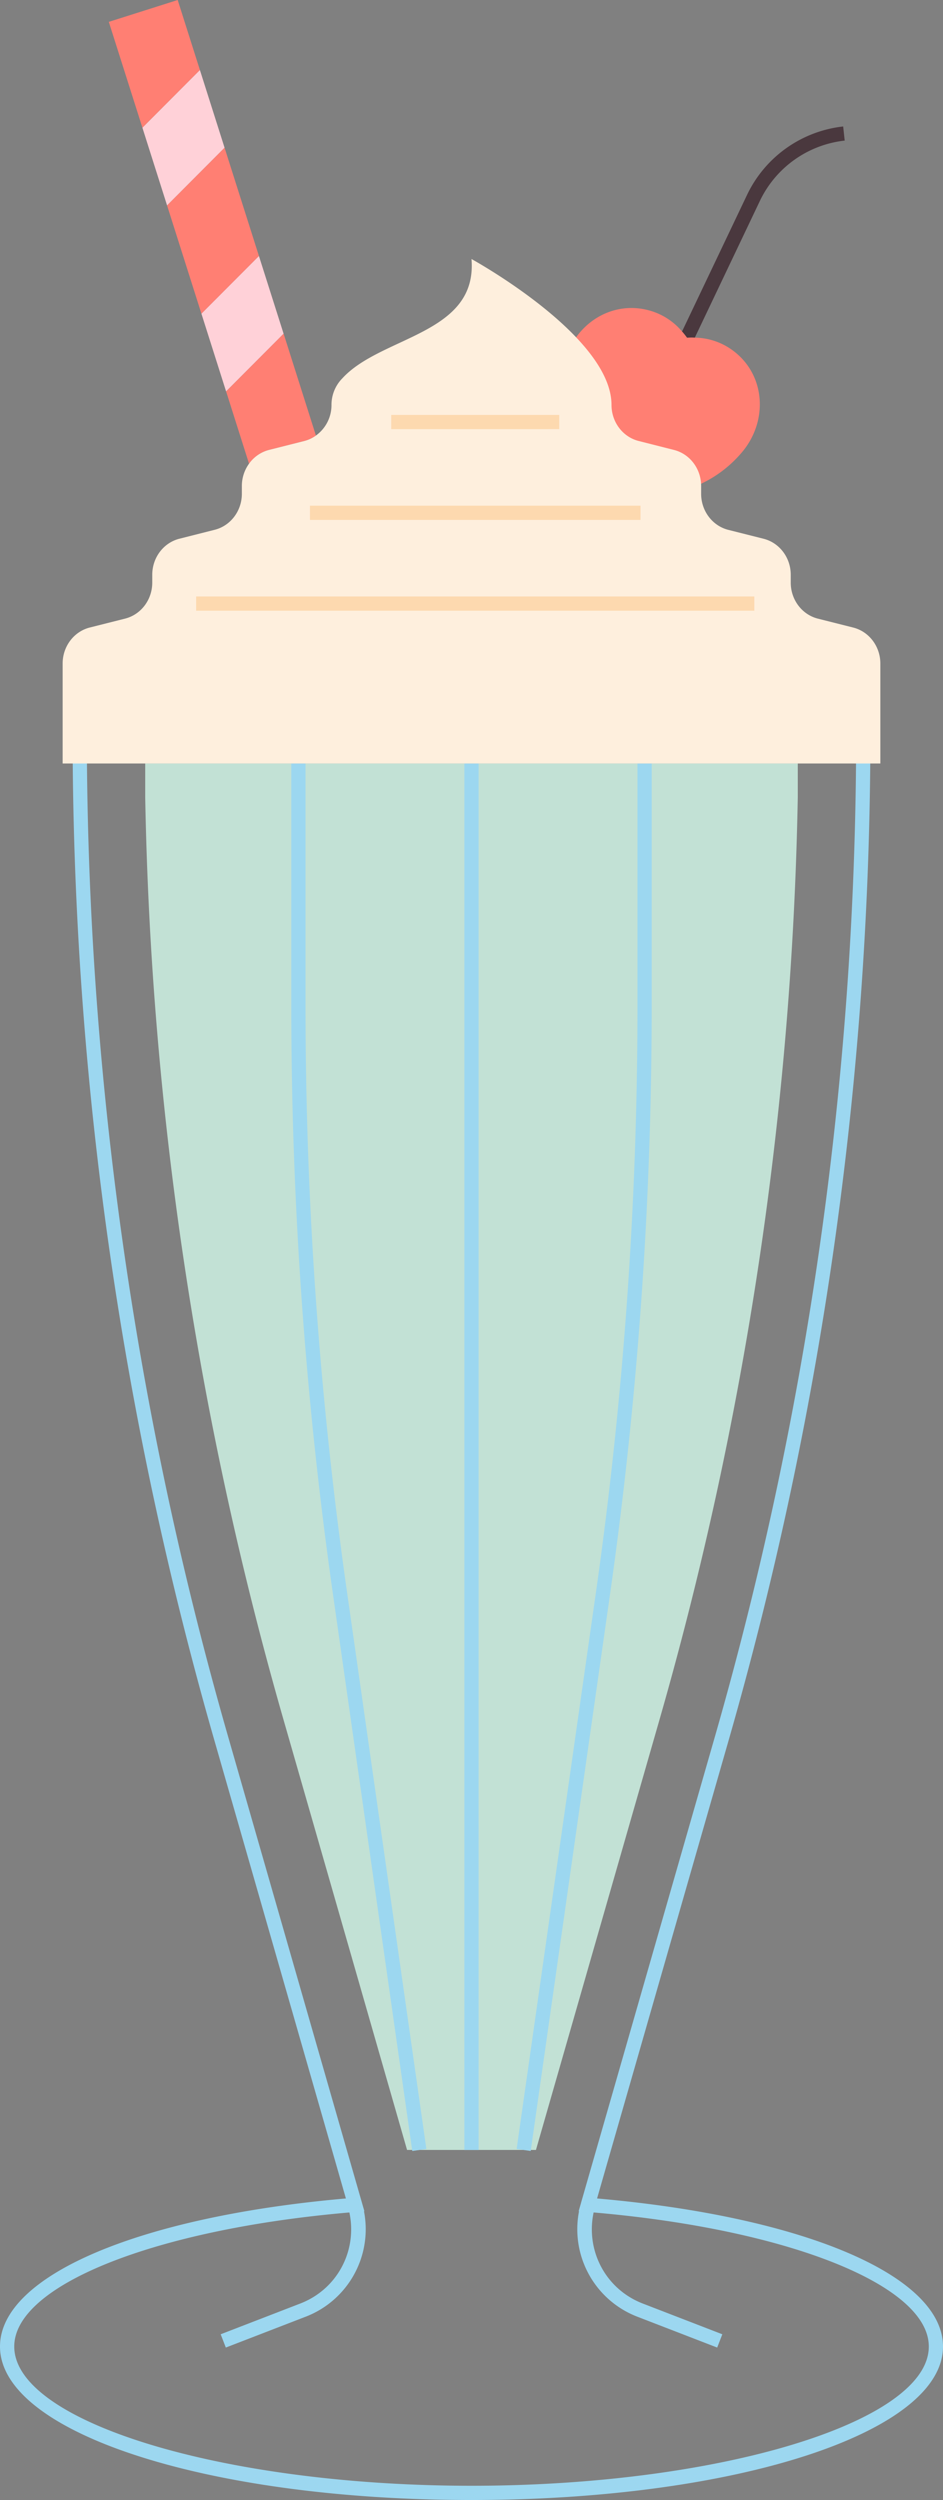 <svg xmlns="http://www.w3.org/2000/svg" viewBox="0 0 1080 2862.87" style=""><rect x="0" y="0" width="1080" height="2862.87" fill="#808080" stroke="none"/><g><title>cocktail08_396836288</title><g data-name="Layer 2"><g data-name="Layer 1"><path d="M466.2 2462l-141.35-492.15A4096.74 4096.74 0 0 1 166.31 913.08V874.3h747.37v38.78a4097.16 4097.16 0 0 1-158.53 1056.77L613.82 2462z" fill="#c2e1d5"></path><path fill="#9cd7f0" d="M531.86 874.31h16.29v1587.74h-16.29z"></path><path d="M472.18 2463.19l-90.91-638a4786 4786 0 0 1-47.65-672.66V874.31h16.29v278.21a4768.46 4768.46 0 0 0 47.49 670.37l90.91 638z" fill="#9cd7f0"></path><path d="M607.82 2463.19l-16.13-2.29 90.91-638a4768.46 4768.46 0 0 0 47.49-670.37V874.31h16.29v278.21a4786 4786 0 0 1-47.65 672.66z" fill="#9cd7f0"></path><path d="M683.82 2517.56l150.75-524.91A4181.8 4181.8 0 0 0 996.71 870.9l-16.29-.12a4165.43 4165.43 0 0 1-161.5 1117.38l-153.49 534.46c0 .17-.07.34-.12.51l-2.6 9.05h.45a107.33 107.33 0 0 0 67.11 120.92l91.11 35.2 5.89-15.21-91.11-35.2c-42.49-16.42-65.58-60.45-56.3-104.31 222.86 19.23 383.88 83.39 383.88 153.53 0 86.43-239.83 159.45-523.71 159.45s-523.71-73-523.71-159.45c0-70.14 161-134.3 383.83-153.52 9.3 43.87-13.81 87.9-56.3 104.3l-91.1 35.2 5.88 15.21 91.11-35.2a107.33 107.33 0 0 0 67.12-120.91h.47l-156.22-544A4165.39 4165.39 0 0 1 99.57 870.78l-16.29.12a4181.08 4181.08 0 0 0 162.15 1121.75l150.73 524.91C158.76 2538.36 0 2606.09 0 2687.13c0 98.55 237.19 175.74 540 175.74s540-77.19 540-175.74c0-81.04-158.78-148.77-396.18-169.57z" fill="#9cd7f0"></path><path d="M965.67 144.83a138.91 138.91 0 0 0-109.88 77.91l-74.68 156.9a83.19 83.19 0 0 1 5.65 7.09 82.7 82.7 0 0 1 9-.09l74.68-156.9A122.54 122.54 0 0 1 967.42 161z" fill="#4a383e"></path><path d="M835.3 398.58a74.93 74.93 0 0 0-39.49-11.94 82.7 82.7 0 0 0-9 .09 83.19 83.19 0 0 0-5.65-7.09A74.8 74.8 0 0 0 747 356.53c-47.59-15.38-94.38 17.39-102.16 66.8l-.31 2a137.38 137.38 0 0 0 59.35 135.65 137.39 137.39 0 0 0 142.71-39.47l1.33-1.48c33.39-37.23 29.32-94.2-12.62-121.45z" fill="#ff7f73"></path><path fill="#ff7f73" d="M203.5 0l-78.88 25.04 38.49 121.24 65.85-66.07L203.5 0z"></path><path fill="#ff7f73" d="M257.18 169.13l-65.85 66.06 39.37 124.06 65.86-66.06-39.38-124.06z"></path><path d="M308.14 515.2l40.37-10.2a39.61 39.61 0 0 0 13.3-6.22l-37-116.69-65.86 66.07L285.22 531a40.46 40.46 0 0 1 22.92-15.8z" fill="#ff7f73"></path><path fill="#ffd1d8" d="M228.96 80.21l-65.85 66.07 28.22 88.91 65.85-66.06-28.22-88.92z"></path><path fill="#ffd1d8" d="M296.56 293.19l-65.86 66.06 28.22 88.92 65.86-66.07-28.22-88.91z"></path><path d="M977.13 718.63l-40.38-10.18c-18.26-4.61-31.13-21.65-31.13-41.25v-9c0-19.59-12.87-36.64-31.13-41.25l-40.38-10.18c-18.26-4.65-31.11-21.69-31.11-41.29v-9c0-19.59-12.87-36.64-31.13-41.24L731.48 505c-18.26-4.61-31.13-21.65-31.13-41.25 0-79.27-160.35-167.13-160.35-167.13 7.08 86.75-103.92 87.87-148.25 137l-.26.24a43.24 43.24 0 0 0-11.84 29.92 42.92 42.92 0 0 1-17.84 35 39.61 39.61 0 0 1-13.3 6.22l-40.37 10.2a40.46 40.46 0 0 0-22.92 15.8 43.45 43.45 0 0 0-8.22 25.44v9c0 19.6-12.87 36.64-31.13 41.25l-40.37 10.22c-18.26 4.61-31.12 21.66-31.12 41.25v9c0 19.6-12.87 36.64-31.14 41.25l-40.37 10.18c-18.27 4.61-31.13 21.66-31.13 41.25V874.3h936.51V759.88c0-19.59-12.86-36.64-31.12-41.25z" fill="#feefdd"></path><path fill="#fdd9af" d="M224.64 683.06h639.28v16.29H224.64z"></path><path fill="#fdd9af" d="M354.99 579.1h378.6v16.29h-378.6z"></path><path fill="#fdd9af" d="M448.08 475.14h192.41v16.29H448.08z"></path></g></g></g></svg>